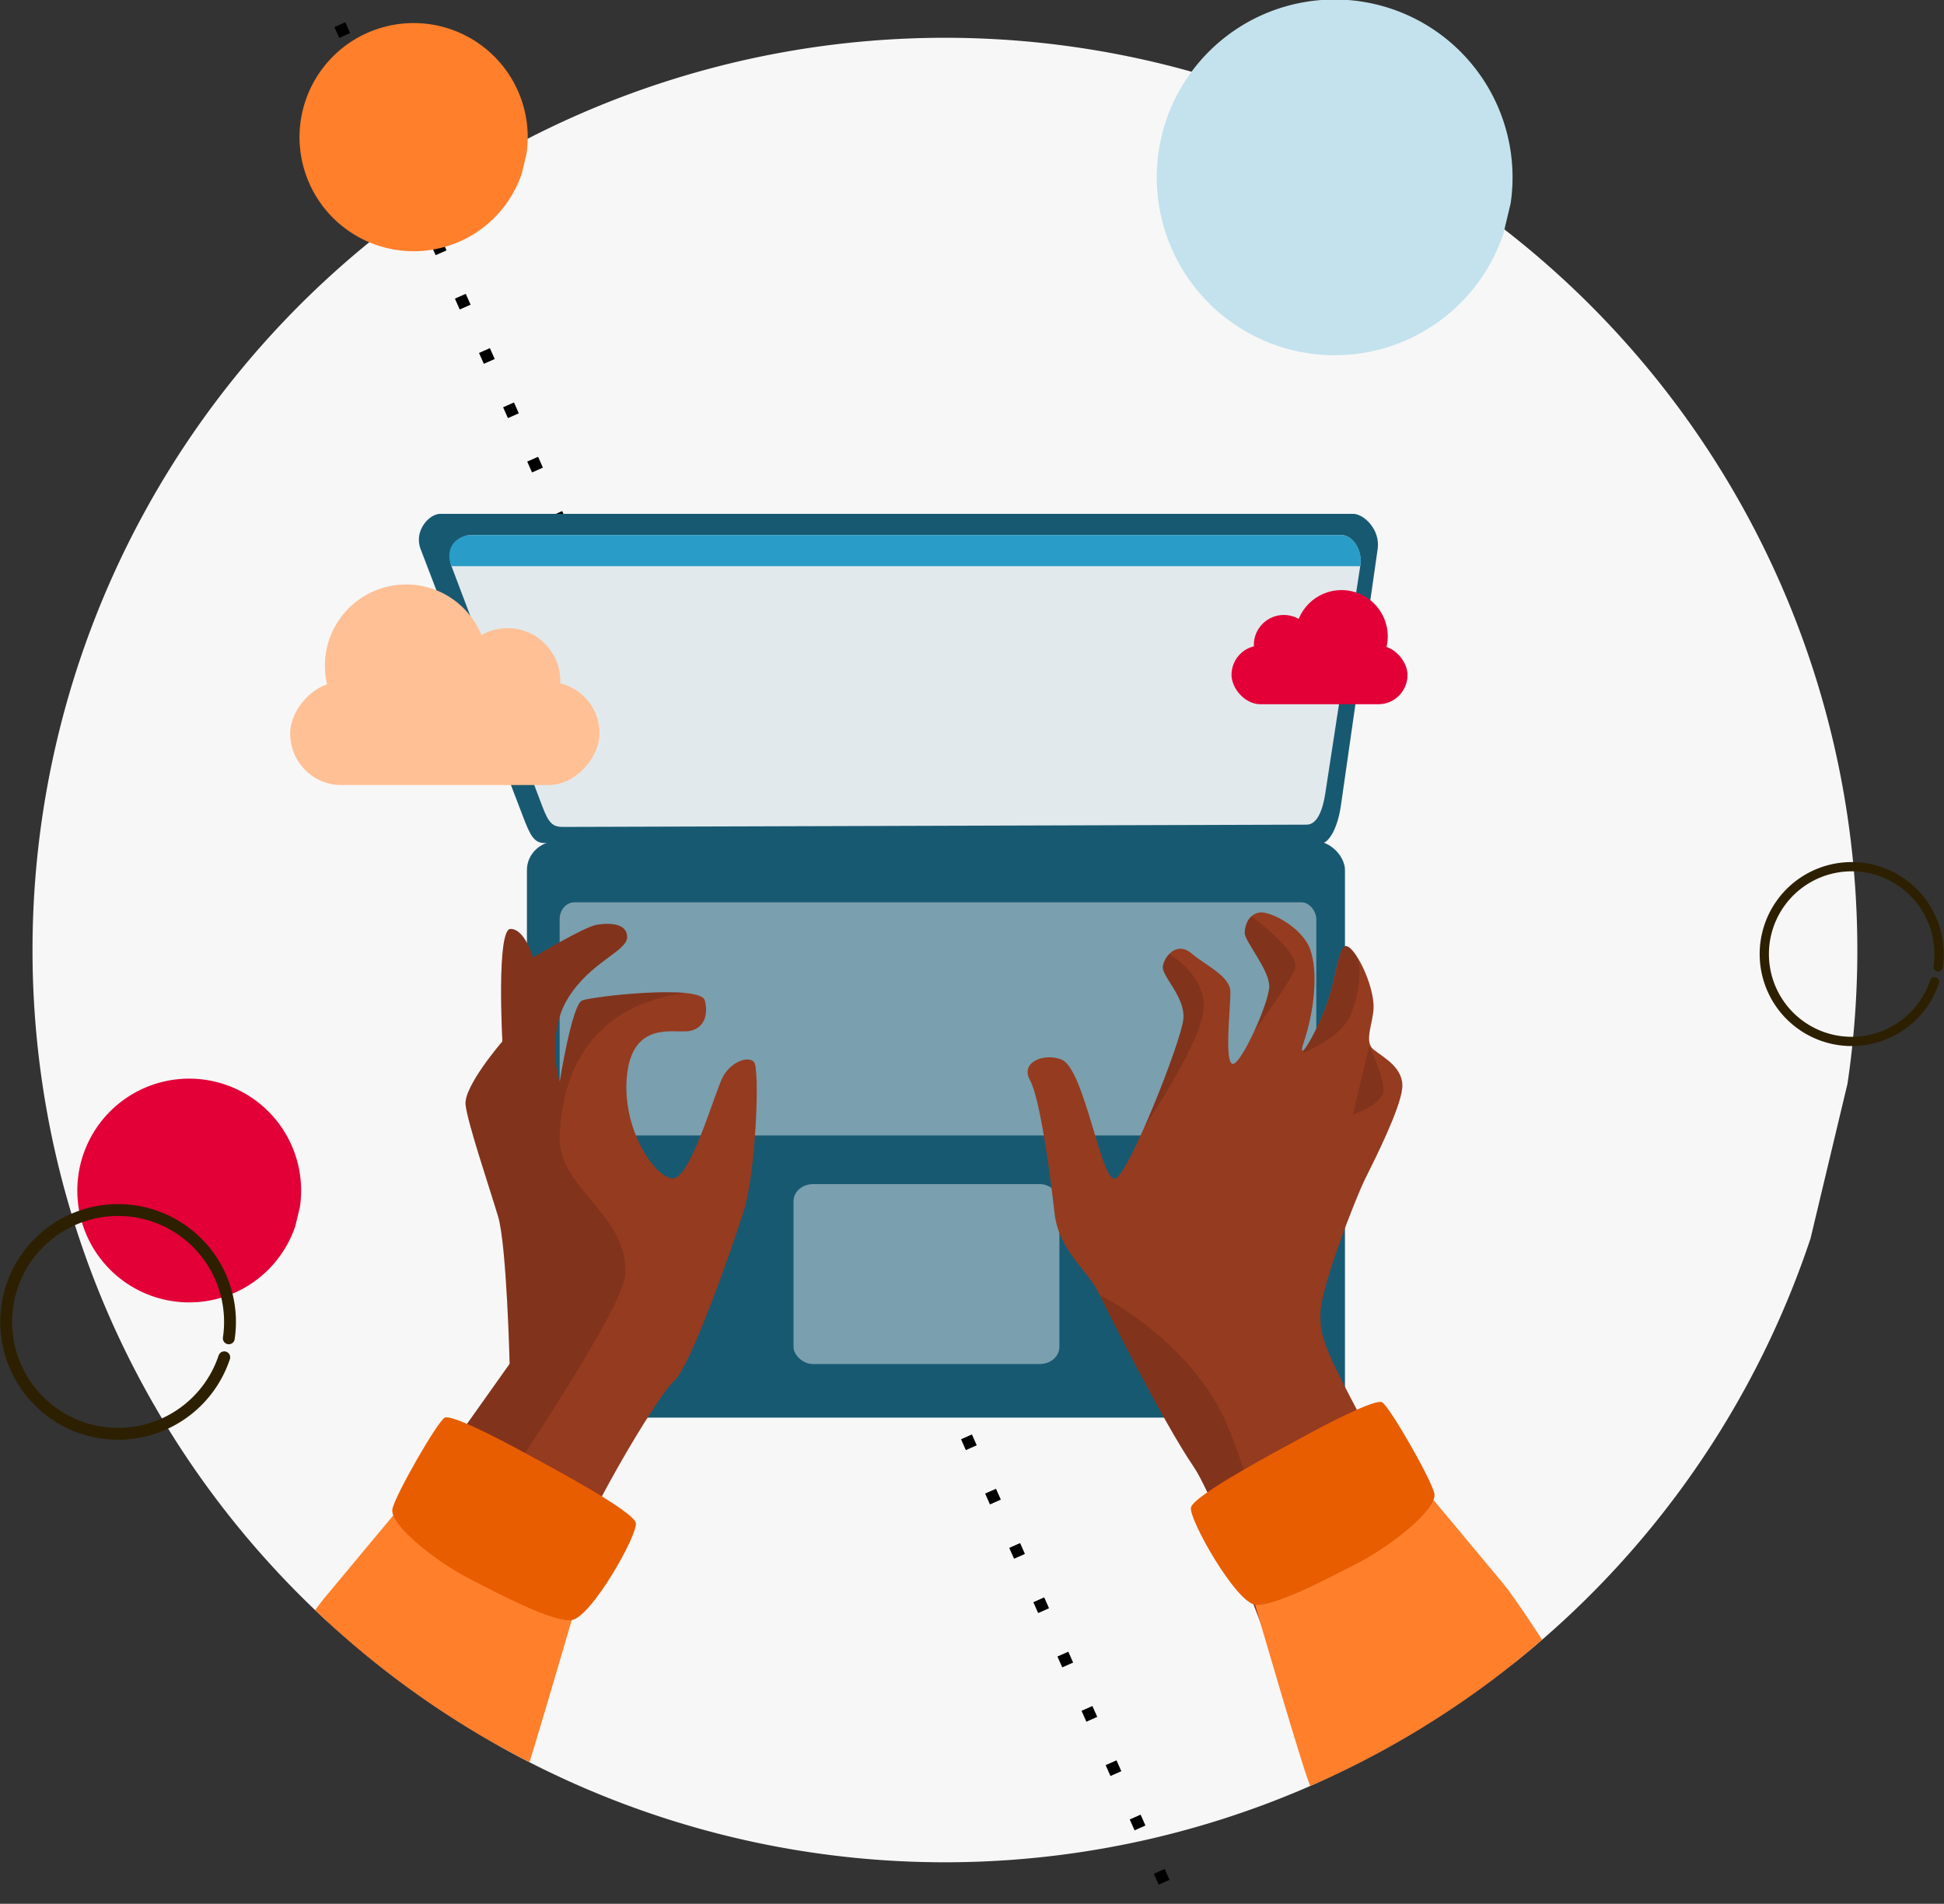 <?xml version="1.0" encoding="UTF-8" standalone="no"?>
<svg
   xmlns:dc="http://purl.org/dc/elements/1.1/"
   xmlns:cc="http://creativecommons.org/ns#"
   xmlns:rdf="http://www.w3.org/1999/02/22-rdf-syntax-ns#"
   xmlns:svg="http://www.w3.org/2000/svg"
   xmlns="http://www.w3.org/2000/svg"
   xmlns:sodipodi="http://sodipodi.sourceforge.net/DTD/sodipodi-0.dtd"
   xmlns:inkscape="http://www.inkscape.org/namespaces/inkscape"
   sodipodi:docname="moodle_coursavenir.svg"
   inkscape:version="1.0 (4035a4fb49, 2020-05-01)"
   id="svg1338"
   version="1.1"
   viewBox="0 0 197.126 193.085"
   height="193.085mm"
   width="197.126mm">
  <rect x="0" y="0" width="197.126" height="193.085" fill="#333333" stroke="none"/>
  <defs
     id="defs1332">
    <clipPath
       id="clipPath1215-7"
       clipPathUnits="userSpaceOnUse">
      <path
         inkscape:export-ydpi="90"
         inkscape:export-xdpi="90"
         d="M 547.611,124.607 A 119.243,119.243 0 0 1 401.753,201.561 119.243,119.243 0 0 1 318.506,59.202 119.243,119.243 0 0 1 457.095,-30.181 119.243,119.243 0 0 1 552.442,104.374"
         sodipodi:open="true"
         sodipodi:end="0.14707837"
         sodipodi:start="0.32175145"
         sodipodi:ry="119.24271"
         sodipodi:rx="119.24271"
         sodipodi:cy="86.899269"
         sodipodi:cx="434.48712"
         sodipodi:type="arc"
         id="path1217-0"
         style="opacity:1;vector-effect:none;fill:#f7f7f7;fill-opacity:1;stroke:none;stroke-width:2.336;stroke-linecap:round;stroke-linejoin:bevel;stroke-miterlimit:4;stroke-dasharray:none;stroke-dashoffset:0;stroke-opacity:1;paint-order:markers stroke fill"
         sodipodi:arc-type="arc" />
    </clipPath>
    <clipPath
       id="clipPath918-3"
       clipPathUnits="userSpaceOnUse">
      <path
         style="fill:#834f3f;fill-opacity:1;stroke-width:1.304;stroke-linecap:round;stroke-linejoin:bevel;stroke-dasharray:1.304, 2.608"
         d="m 305.405,239.259 39.688,-55.94 c 0,0 -0.378,-15.497 -1.512,-19.277 -1.134,-3.78 -3.979,-12.179 -4.247,-14.584 -0.267,-2.405 4.811,-8.285 4.811,-8.285 0,0 -0.802,-14.7 1.069,-14.7 1.871,0 2.94,3.742 2.94,3.742 0,0 6.682,-4.009 8.285,-4.276 1.604,-0.267 4.009,-0.267 4.009,1.604 0,1.871 -4.811,3.207 -7.751,8.018 -2.94,4.811 -1.069,10.958 -1.069,10.958 0,0 1.604,-10.156 2.94,-10.691 1.336,-0.535 15.502,-2.138 16.036,0 0.535,2.138 -0.267,3.742 -2.138,4.009 -1.871,0.267 -7.216,-1.336 -8.018,5.613 -0.802,6.949 3.474,13.363 5.88,13.631 2.405,0.267 5.613,-11.493 6.682,-13.363 1.069,-1.871 3.207,-2.673 4.009,-1.871 0.802,0.802 0.267,14.433 -1.336,19.511 -1.604,5.078 -6.949,20.312 -9.087,22.183 -2.138,1.871 -12.562,19.243 -14.433,26.46 -1.871,7.216 -10.958,26.46 -10.958,26.46 z"
         id="path920-1" />
    </clipPath>
    <clipPath
       id="clipPath955-8"
       clipPathUnits="userSpaceOnUse">
      <path
         style="fill:#834f3f;fill-opacity:1;stroke-width:1.304;stroke-linecap:round;stroke-linejoin:bevel;stroke-dasharray:1.304, 2.608"
         d="m 451.052,238.725 c 0,0 -12.562,-36.081 -16.571,-41.961 -4.009,-5.88 -11.225,-20.312 -12.562,-22.985 -1.336,-2.673 -5.078,-5.345 -5.613,-10.156 -0.535,-4.811 -1.871,-14.967 -3.207,-17.373 -1.336,-2.405 0.802,-5.345 2.94,-2.94 2.138,2.405 6.414,16.838 8.285,15.769 1.871,-1.069 8.553,-17.907 8.82,-20.847 0.267,-2.94 -2.94,-5.613 -2.673,-6.949 0.267,-1.336 1.871,-3.207 3.742,-1.604 1.871,1.604 5.078,2.94 5.078,5.078 0,2.138 -0.802,9.087 0.267,9.354 1.069,0.267 4.811,-8.018 4.811,-10.156 0,-2.138 -3.207,-5.88 -3.207,-6.949 0,-1.069 0.535,-2.405 1.871,-2.673 1.336,-0.267 5.613,1.871 6.682,4.811 1.069,2.94 0.535,8.018 -0.802,12.027 -1.336,4.009 2.673,-2.673 3.742,-7.484 1.069,-4.811 1.336,-5.88 2.673,-4.276 1.336,1.604 2.673,5.078 2.673,7.216 0,2.138 -1.336,4.544 0,5.613 1.336,1.069 4.009,2.405 3.742,5.078 -0.267,2.673 -3.474,9.087 -4.811,11.76 -1.336,2.673 -5.88,14.433 -5.88,17.64 0,3.207 0,4.009 9.087,20.58 9.087,16.571 28.063,40.625 28.063,40.625 z"
         id="path957-2" />
    </clipPath>
    <clipPath
       id="clipPath951-4"
       clipPathUnits="userSpaceOnUse">
      <path
         style="fill:#834f3f;fill-opacity:1;stroke-width:1.304;stroke-linecap:round;stroke-linejoin:bevel;stroke-dasharray:1.304, 2.608"
         d="m 451.052,238.725 c 0,0 -12.562,-36.081 -16.571,-41.961 -4.009,-5.88 -11.225,-20.312 -12.562,-22.985 -1.336,-2.673 -5.078,-5.345 -5.613,-10.156 -0.535,-4.811 -1.871,-14.967 -3.207,-17.373 -1.336,-2.405 0.802,-5.345 2.94,-2.94 2.138,2.405 6.414,16.838 8.285,15.769 1.871,-1.069 8.553,-17.907 8.82,-20.847 0.267,-2.94 -2.94,-5.613 -2.673,-6.949 0.267,-1.336 1.871,-3.207 3.742,-1.604 1.871,1.604 5.078,2.94 5.078,5.078 0,2.138 -0.802,9.087 0.267,9.354 1.069,0.267 4.811,-8.018 4.811,-10.156 0,-2.138 -3.207,-5.88 -3.207,-6.949 0,-1.069 0.535,-2.405 1.871,-2.673 1.336,-0.267 5.613,1.871 6.682,4.811 1.069,2.94 0.535,8.018 -0.802,12.027 -1.336,4.009 2.673,-2.673 3.742,-7.484 1.069,-4.811 1.336,-5.88 2.673,-4.276 1.336,1.604 2.673,5.078 2.673,7.216 0,2.138 -1.336,4.544 0,5.613 1.336,1.069 4.009,2.405 3.742,5.078 -0.267,2.673 -3.474,9.087 -4.811,11.76 -1.336,2.673 -5.88,14.433 -5.88,17.64 0,3.207 0,4.009 9.087,20.58 9.087,16.571 28.063,40.625 28.063,40.625 z"
         id="path953-4" />
    </clipPath>
    <clipPath
       id="clipPath947-1"
       clipPathUnits="userSpaceOnUse">
      <path
         style="fill:#834f3f;fill-opacity:1;stroke-width:1.304;stroke-linecap:round;stroke-linejoin:bevel;stroke-dasharray:1.304, 2.608"
         d="m 451.052,238.725 c 0,0 -12.562,-36.081 -16.571,-41.961 -4.009,-5.88 -11.225,-20.312 -12.562,-22.985 -1.336,-2.673 -5.078,-5.345 -5.613,-10.156 -0.535,-4.811 -1.871,-14.967 -3.207,-17.373 -1.336,-2.405 0.802,-5.345 2.94,-2.94 2.138,2.405 6.414,16.838 8.285,15.769 1.871,-1.069 8.553,-17.907 8.82,-20.847 0.267,-2.94 -2.94,-5.613 -2.673,-6.949 0.267,-1.336 1.871,-3.207 3.742,-1.604 1.871,1.604 5.078,2.94 5.078,5.078 0,2.138 -0.802,9.087 0.267,9.354 1.069,0.267 4.811,-8.018 4.811,-10.156 0,-2.138 -3.207,-5.88 -3.207,-6.949 0,-1.069 0.535,-2.405 1.871,-2.673 1.336,-0.267 5.613,1.871 6.682,4.811 1.069,2.94 0.535,8.018 -0.802,12.027 -1.336,4.009 2.673,-2.673 3.742,-7.484 1.069,-4.811 1.336,-5.88 2.673,-4.276 1.336,1.604 2.673,5.078 2.673,7.216 0,2.138 -1.336,4.544 0,5.613 1.336,1.069 4.009,2.405 3.742,5.078 -0.267,2.673 -3.474,9.087 -4.811,11.76 -1.336,2.673 -5.88,14.433 -5.88,17.64 0,3.207 0,4.009 9.087,20.58 9.087,16.571 28.063,40.625 28.063,40.625 z"
         id="path949-7" />
    </clipPath>
  </defs>
  <sodipodi:namedview
     inkscape:window-maximized="1"
     inkscape:window-y="-9"
     inkscape:window-x="-9"
     inkscape:window-height="1001"
     inkscape:window-width="1920"
     showgrid="false"
     inkscape:document-rotation="0"
     inkscape:current-layer="layer1"
     inkscape:document-units="mm"
     inkscape:cy="460.59846"
     inkscape:cx="417.82675"
     inkscape:zoom="0.35"
     inkscape:pageshadow="2"
     inkscape:pageopacity="0.0"
     borderopacity="1.0"
     bordercolor="#666666"
     pagecolor="#ffffff"
     id="base" />
  <g
     transform="translate(4.717,-26.3)"
     id="layer1"
     inkscape:groupmode="layer"
     inkscape:label="Calque 1">
    <g
       transform="matrix(2.595,0,0,2.595,317.989,-514.004)"
       id="g1267">
      <g
         id="g1271"
         transform="matrix(0.299,0,0,0.299,-125.284,199.858)">
        <path
           sodipodi:arc-type="arc"
           style="opacity:1;vector-effect:none;fill:#f7f7f7;fill-opacity:1;stroke:none;stroke-width:2.336;stroke-linecap:round;stroke-linejoin:bevel;stroke-miterlimit:4;stroke-dasharray:none;stroke-dashoffset:0;stroke-opacity:1;paint-order:markers stroke fill"
           id="path1635"
           sodipodi:type="arc"
           sodipodi:cx="126.59263"
           sodipodi:cy="152.11304"
           sodipodi:rx="119.24271"
           sodipodi:ry="119.24271"
           sodipodi:start="0.32175145"
           sodipodi:end="0.14707837"
           sodipodi:open="true"
           d="M 239.716,189.821 A 119.243,119.243 0 0 1 93.859,266.775 119.243,119.243 0 0 1 10.611,124.416 119.243,119.243 0 0 1 149.2,35.033 119.243,119.243 0 0 1 244.548,169.588"
           inkscape:export-xdpi="90"
           inkscape:export-ydpi="90" />
        <path
           style="fill:none;stroke:#000000;stroke-width:1.553;stroke-linecap:butt;stroke-linejoin:miter;stroke-miterlimit:4;stroke-dasharray:1.553, 6.214;stroke-dashoffset:0;stroke-opacity:1"
           d="M 47.514,31.154 156.426,276.646"
           id="path1712"
           inkscape:connector-curvature="0"
           inkscape:export-xdpi="90"
           inkscape:export-ydpi="90" />
        <path
           sodipodi:arc-type="arc"
           style="opacity:1;vector-effect:none;fill:#c3e2ed;fill-opacity:1;stroke:none;stroke-width:0.455;stroke-linecap:round;stroke-linejoin:bevel;stroke-miterlimit:4;stroke-dasharray:none;stroke-dashoffset:0;stroke-opacity:1;paint-order:markers stroke fill"
           id="path1635-6-6-1"
           sodipodi:type="arc"
           sodipodi:cx="177.52594"
           sodipodi:cy="51.116756"
           sodipodi:rx="23.248587"
           sodipodi:ry="23.248587"
           sodipodi:start="0.32175145"
           sodipodi:end="0.14707837"
           sodipodi:open="true"
           d="M 199.581,58.469 A 23.249,23.249 0 0 1 171.144,73.472 23.249,23.249 0 0 1 154.913,45.717 23.249,23.249 0 0 1 181.934,28.29 23.249,23.249 0 0 1 200.524,54.524"
           inkscape:export-xdpi="90"
           inkscape:export-ydpi="90" />
        <path
           sodipodi:arc-type="arc"
           style="opacity:1;vector-effect:none;fill:none;fill-opacity:1;stroke:#2d2000;stroke-width:1.209;stroke-linecap:round;stroke-linejoin:bevel;stroke-miterlimit:4;stroke-dasharray:none;stroke-dashoffset:0;stroke-opacity:1;paint-order:markers stroke fill"
           id="path1635-6-6-18-1"
           sodipodi:type="arc"
           sodipodi:cx="245.0936"
           sodipodi:cy="152.63963"
           sodipodi:rx="11.419444"
           sodipodi:ry="11.419444"
           sodipodi:start="0.32175145"
           sodipodi:end="0.14707837"
           sodipodi:open="true"
           d="m 255.927,156.251 a 11.419,11.419 0 0 1 -13.968,7.37 11.419,11.419 0 0 1 -7.972,-13.633 11.419,11.419 0 0 1 13.272,-8.56 11.419,11.419 0 0 1 9.131,12.886"
           inkscape:export-xdpi="90"
           inkscape:export-ydpi="90" />
        <path
           sodipodi:arc-type="arc"
           style="opacity:1;vector-effect:none;fill:#ff7f2a;fill-opacity:1;stroke:none;stroke-width:0.292;stroke-linecap:round;stroke-linejoin:bevel;stroke-miterlimit:4;stroke-dasharray:none;stroke-dashoffset:0;stroke-opacity:1;paint-order:markers stroke fill"
           id="path1635-6"
           sodipodi:type="arc"
           sodipodi:cx="57.157993"
           sodipodi:cy="45.858963"
           sodipodi:rx="14.911375"
           sodipodi:ry="14.911375"
           sodipodi:start="0.32175145"
           sodipodi:end="0.14707837"
           sodipodi:open="true"
           d="M 71.304,50.574 A 14.911,14.911 0 0 1 53.065,60.197 14.911,14.911 0 0 1 42.654,42.395 14.911,14.911 0 0 1 59.985,31.218 14.911,14.911 0 0 1 71.908,48.044"
           inkscape:export-xdpi="90"
           inkscape:export-ydpi="90" />
        <path
           sodipodi:arc-type="arc"
           style="opacity:1;vector-effect:none;fill:#e20037;fill-opacity:1;stroke:none;stroke-width:0.286;stroke-linecap:round;stroke-linejoin:bevel;stroke-miterlimit:4;stroke-dasharray:none;stroke-dashoffset:0;stroke-opacity:1;paint-order:markers stroke fill"
           id="path1635-6-6"
           sodipodi:type="arc"
           sodipodi:cx="27.830053"
           sodipodi:cy="183.54713"
           sodipodi:rx="14.624113"
           sodipodi:ry="14.624113"
           sodipodi:start="0.32175145"
           sodipodi:end="0.14707837"
           sodipodi:open="true"
           d="m 41.704,188.172 a 14.624,14.624 0 0 1 -17.888,9.438 14.624,14.624 0 0 1 -10.21,-17.459 14.624,14.624 0 0 1 16.997,-10.962 14.624,14.624 0 0 1 11.694,16.502"
           inkscape:export-xdpi="90"
           inkscape:export-ydpi="90" />
        <path
           sodipodi:arc-type="arc"
           style="opacity:1;vector-effect:none;fill:none;fill-opacity:1;stroke:#2d2000;stroke-width:1.549;stroke-linecap:round;stroke-linejoin:bevel;stroke-miterlimit:4;stroke-dasharray:none;stroke-dashoffset:0;stroke-opacity:1;paint-order:markers stroke fill"
           id="path1635-6-6-18"
           sodipodi:type="arc"
           sodipodi:cx="18.535498"
           sodipodi:cy="200.72411"
           sodipodi:rx="14.624113"
           sodipodi:ry="14.624113"
           sodipodi:start="0.32175145"
           sodipodi:end="0.14707837"
           sodipodi:open="true"
           d="M 32.409,205.349 A 14.624,14.624 0 0 1 14.521,214.786 14.624,14.624 0 0 1 4.311,197.327 14.624,14.624 0 0 1 21.308,186.365 14.624,14.624 0 0 1 33.002,202.867"
           inkscape:export-xdpi="90"
           inkscape:export-ydpi="90" />
      </g>
      <g
         id="g1311"
         transform="matrix(0.299,0,0,0.299,-125.284,199.858)">
        <g
           transform="translate(-307.894,65.214)"
           clip-path="url(#clipPath1215-7)"
           id="g1198">
          <g
             id="g1167">
            <rect
               rx="4.009"
               ry="3.79"
               y="72.646"
               x="379.858"
               height="75.37"
               width="106.908"
               id="rect851"
               style="fill:#185972;fill-opacity:1;stroke-width:1.304;stroke-linecap:round;stroke-linejoin:bevel;stroke-dasharray:1.304, 2.608" />
            <rect
               ry="2.229"
               rx="2.552"
               y="117.494"
               x="414.701"
               height="23.52"
               width="34.745"
               id="rect884"
               style="fill:#fefefe;fill-opacity:0.425;stroke-width:1.304;stroke-linecap:round;stroke-linejoin:bevel;stroke-dasharray:1.304, 2.608" />
            <rect
               style="fill:#ffffff;fill-opacity:0.425;stroke-width:2.504;stroke-linecap:round;stroke-linejoin:bevel;stroke-dasharray:2.504, 5.008"
               id="rect884-8"
               width="98.89"
               height="30.469"
               x="384.134"
               y="80.664"
               rx="1.919"
               ry="2.206" />
            <path
               sodipodi:nodetypes="sssssssss"
               d="m 368.512,29.883 h 119.316 c 1.414,0 3.575,2.073 3.214,4.591 l -4.811,33.58 c -0.361,2.518 -1.406,4.994 -2.82,4.992 L 382.143,72.914 c -1.414,-0.002 -1.911,-1.147 -2.82,-3.522 L 365.96,34.475 c -0.909,-2.376 1.138,-4.591 2.552,-4.591 z"
               style="fill:#185972;fill-opacity:1;stroke-width:1.411;stroke-linecap:round;stroke-linejoin:bevel;stroke-dasharray:1.411, 2.821"
               id="rect851-4" />
            <path
               id="rect851-4-2"
               style="fill:#fbfbfb;fill-opacity:0.885;stroke-width:1.293;stroke-linecap:round;stroke-linejoin:bevel;stroke-dasharray:1.293, 2.586"
               d="m 372.425,32.661 h 113.912 c 1.343,0 2.766,1.835 2.423,4.064 l -4.568,29.72 c -0.343,2.228 -1.081,4.059 -2.423,4.064 l -97.204,0.298 c -1.343,0.004 -1.873,-0.518 -2.677,-2.644 L 370.001,36.725 c -0.804,-2.126 1.081,-4.064 2.423,-4.064 z"
               sodipodi:nodetypes="sssssssss" />
            <path
               sodipodi:nodetypes="ssccs"
               d="m 372.425,32.661 h 113.912 c 1.343,0 2.839,1.865 2.423,4.064 H 370.001 c -1.068,-2.716 1.081,-4.064 2.423,-4.064 z"
               style="fill:#2a9cc8;fill-opacity:1;stroke-width:1.293;stroke-linecap:round;stroke-linejoin:bevel;stroke-dasharray:1.293, 2.586"
               id="rect851-4-2-2" />
          </g>
          <g
             id="g1042"
             transform="translate(32.506,-42.333)">
            <g
               id="g1025">
              <path
                 style="fill:#953b20;fill-opacity:1;stroke-width:1.304;stroke-linecap:round;stroke-linejoin:bevel;stroke-dasharray:1.304, 2.608"
                 d="m 305.405,239.259 39.688,-55.94 c 0,0 -0.378,-15.497 -1.512,-19.277 -1.134,-3.78 -3.979,-12.179 -4.247,-14.584 -0.267,-2.405 4.811,-8.285 4.811,-8.285 0,0 -0.802,-14.7 1.069,-14.7 1.871,0 2.94,3.742 2.94,3.742 0,0 6.682,-4.009 8.285,-4.276 1.604,-0.267 4.009,-0.267 4.009,1.604 0,1.871 -4.811,3.207 -7.751,8.018 -2.94,4.811 -1.069,10.958 -1.069,10.958 0,0 1.604,-10.156 2.94,-10.691 1.336,-0.535 15.502,-2.138 16.036,0 0.535,2.138 -0.267,3.742 -2.138,4.009 -1.871,0.267 -7.216,-1.336 -8.018,5.613 -0.802,6.949 3.474,13.363 5.88,13.631 2.405,0.267 5.613,-11.493 6.682,-13.363 1.069,-1.871 3.207,-2.673 4.009,-1.871 0.802,0.802 0.267,14.433 -1.336,19.511 -1.604,5.078 -6.949,20.312 -9.087,22.183 -2.138,1.871 -12.562,19.243 -14.433,26.46 -1.871,7.216 -10.958,26.46 -10.958,26.46 z"
                 id="path847" />
              <path
                 style="fill:#000000;fill-opacity:0.132;stroke-width:1.304;stroke-linecap:round;stroke-linejoin:bevel;stroke-dasharray:1.304, 2.608"
                 d="m 312.964,244.173 c 0,0 46.869,-64.634 47.247,-72.571 0.378,-7.938 -8.902,-11.193 -8.583,-18.135 0.945,-20.556 20.301,-18.718 20.301,-18.718 l -13.985,-17.198 -25.324,-0.378 -0.378,57.83 -28.348,42.711 -15.875,29.482 z"
                 id="path901"
                 clip-path="url(#clipPath918-3)"
                 sodipodi:nodetypes="cssccccccc" />
            </g>
            <g
               id="g1000">
              <path
                 style="fill:#ff7f2a;fill-opacity:1;stroke:none;stroke-width:0.773;stroke-linecap:round;stroke-linejoin:round;stroke-miterlimit:4;stroke-dasharray:none;stroke-dashoffset:0;stroke-opacity:1"
                 d="m 303.798,240.393 c 0,0 13.324,-21.923 17.009,-26.364 3.685,-4.441 9.449,-11.339 9.449,-11.339 0,0 5.481,4.914 9.355,7.182 3.874,2.268 13.607,6.898 13.607,6.898 0,0 -6.709,23.151 -7.276,23.812 -0.567,0.661 -42.144,-0.189 -42.144,-0.189 z"
                 id="path994"
                 sodipodi:nodetypes="cscscsc" />
              <path
                 style="fill:#e85d00;fill-opacity:1;stroke:none;stroke-width:0.773;stroke-linecap:round;stroke-linejoin:round;stroke-miterlimit:4;stroke-dasharray:none;stroke-dashoffset:0;stroke-opacity:1"
                 d="m 336.596,190.365 c -0.924,0.5 -6.344,9.899 -6.815,11.893 -0.492,2.085 5.87,6.981 9.746,8.986 3.875,2.005 11.101,5.848 13.64,5.58 2.539,-0.267 8.71,-11.171 8.419,-12.695 -0.306,-1.603 -11.552,-7.555 -14.492,-9.159 -2.94,-1.604 -9.574,-5.106 -10.498,-4.606 z"
                 id="path996"
                 sodipodi:nodetypes="zsssssz" />
            </g>
          </g>
          <g
             id="g1055"
             transform="translate(32.506,-42.333)">
            <g
               id="g1034">
              <path
                 style="fill:#953b20;fill-opacity:1;stroke-width:1.304;stroke-linecap:round;stroke-linejoin:bevel;stroke-dasharray:1.304, 2.608"
                 d="m 451.052,238.725 c 0,0 -12.562,-36.081 -16.571,-41.961 -4.009,-5.88 -11.225,-20.312 -12.562,-22.985 -1.336,-2.673 -5.078,-5.345 -5.613,-10.156 -0.535,-4.811 -1.871,-14.967 -3.207,-17.373 -1.336,-2.405 1.91,-3.593 4.121,-2.704 3.078,1.238 5.233,16.602 7.104,15.533 1.871,-1.069 8.553,-17.907 8.82,-20.847 0.267,-2.94 -2.94,-5.613 -2.673,-6.949 0.267,-1.336 1.871,-3.207 3.742,-1.604 1.871,1.604 5.078,2.94 5.078,5.078 0,2.138 -0.802,9.087 0.267,9.354 1.069,0.267 4.811,-8.018 4.811,-10.156 0,-2.138 -3.207,-5.88 -3.207,-6.949 0,-1.069 0.535,-2.405 1.871,-2.673 1.336,-0.267 5.613,1.871 6.682,4.811 1.069,2.94 0.535,8.018 -0.802,12.027 -1.336,4.009 2.673,-2.673 3.742,-7.484 1.069,-4.811 1.336,-5.88 2.673,-4.276 1.336,1.604 2.673,5.078 2.673,7.216 0,2.138 -1.336,4.544 0,5.613 1.336,1.069 4.009,2.405 3.742,5.078 -0.267,2.673 -3.474,9.087 -4.811,11.76 -1.336,2.673 -5.88,14.433 -5.88,17.64 0,3.207 0,4.009 9.087,20.58 9.087,16.571 28.063,40.625 28.063,40.625 z"
                 id="path849"
                 sodipodi:nodetypes="csssssssssssssssssssssssscc" />
              <g
                 id="g964">
                <path
                   clip-path="url(#clipPath955-8)"
                   id="path922"
                   d="m 429.759,128.89 c 0,0 6.048,2.646 6.048,7.749 0,5.103 -10.583,19.844 -10.583,19.844 z"
                   style="fill:#000000;fill-opacity:0.13;stroke-width:1.304;stroke-linecap:round;stroke-linejoin:bevel;stroke-dasharray:1.304, 2.608" />
                <path
                   clip-path="url(#clipPath951-4)"
                   id="path924"
                   d="m 440.153,123.409 c 0,0 8.504,5.859 7.56,8.315 -0.945,2.457 -7.56,11.15 -7.56,11.15 z"
                   style="fill:#000000;fill-opacity:0.13;stroke-width:1.304;stroke-linecap:round;stroke-linejoin:bevel;stroke-dasharray:1.304, 2.608" />
                <path
                   clip-path="url(#clipPath947-1)"
                   id="path926"
                   d="m 420.121,173.302 c 0,0 10.961,4.536 17.198,14.93 6.237,10.394 13.734,50.493 13.734,50.493 z"
                   style="fill:#000000;fill-opacity:0.13;stroke-width:1.304;stroke-linecap:round;stroke-linejoin:bevel;stroke-dasharray:1.304, 2.608" />
                <path
                   id="path928"
                   d="m 454.291,128.69 c 2.865,0.805 1.938,6.281 0.601,9.221 -1.336,2.94 -6.181,4.811 -6.181,4.811 0,0 2.028,-3.027 3.283,-6.598 1.192,-3.391 1.584,-7.634 2.296,-7.434 z"
                   style="fill:#000000;fill-opacity:0.13;stroke-width:1.304;stroke-linecap:round;stroke-linejoin:bevel;stroke-dasharray:1.304, 2.608"
                   sodipodi:nodetypes="sscss" />
                <path
                   id="path930"
                   d="m 457.432,141.786 -2.138,8.954 c 0,0 4.009,-1.336 4.009,-3.207 0,-1.871 -1.871,-5.746 -1.871,-5.746 z"
                   style="fill:#000000;fill-opacity:0.13;stroke-width:1.304;stroke-linecap:round;stroke-linejoin:bevel;stroke-dasharray:1.304, 2.608" />
              </g>
            </g>
            <g
               transform="matrix(-1,0,0,1,795.718,-2.018)"
               id="g1000-7">
              <path
                 sodipodi:nodetypes="cscscsc"
                 id="path994-1"
                 d="m 303.798,240.393 c 0,0 13.324,-21.923 17.009,-26.364 3.685,-4.441 9.449,-11.339 9.449,-11.339 0,0 5.481,4.914 9.355,7.182 3.874,2.268 13.607,6.898 13.607,6.898 0,0 -6.709,23.151 -7.276,23.812 -0.567,0.661 -42.144,-0.189 -42.144,-0.189 z"
                 style="fill:#ff7f2a;fill-opacity:1;stroke:none;stroke-width:0.773;stroke-linecap:round;stroke-linejoin:round;stroke-miterlimit:4;stroke-dasharray:none;stroke-dashoffset:0;stroke-opacity:1" />
              <path
                 sodipodi:nodetypes="zsssssz"
                 id="path996-4"
                 d="m 336.596,190.365 c -0.924,0.5 -6.344,9.899 -6.815,11.893 -0.492,2.085 5.87,6.981 9.746,8.986 3.875,2.005 11.101,5.848 13.64,5.58 2.539,-0.267 8.71,-11.171 8.419,-12.695 -0.306,-1.603 -11.552,-7.555 -14.492,-9.159 -2.94,-1.604 -9.574,-5.106 -10.498,-4.606 z"
                 style="fill:#e85d00;fill-opacity:1;stroke:none;stroke-width:0.773;stroke-linecap:round;stroke-linejoin:round;stroke-miterlimit:4;stroke-dasharray:none;stroke-dashoffset:0;stroke-opacity:1" />
            </g>
          </g>
        </g>
        <g
           style="fill:#e20037;fill-opacity:1"
           transform="matrix(0.441,0,0,0.441,-32.812,71.477)"
           id="g1066">
          <rect
             style="fill:#e20037;fill-opacity:1;stroke:none;stroke-width:0.773;stroke-linecap:round;stroke-linejoin:round;stroke-miterlimit:4;stroke-dasharray:none;stroke-dashoffset:0;stroke-opacity:1"
             id="rect1057"
             width="52.161"
             height="17.387"
             x="446.39"
             y="92.604"
             rx="8.6"
             ry="8.693" />
          <circle
             style="fill:#e20037;fill-opacity:1;stroke:none;stroke-width:0.637;stroke-linecap:round;stroke-linejoin:round;stroke-miterlimit:4;stroke-dasharray:none;stroke-dashoffset:0;stroke-opacity:1"
             id="path1059"
             cx="461.887"
             cy="92.415"
             r="8.882" />
          <circle
             style="fill:#e20037;fill-opacity:1;stroke:none;stroke-width:0.572;stroke-linecap:round;stroke-linejoin:round;stroke-miterlimit:4;stroke-dasharray:none;stroke-dashoffset:0;stroke-opacity:1"
             id="path1061"
             cx="478.99"
             cy="89.864"
             r="13.702" />
        </g>
        <g
           style="fill:#ffc095;fill-opacity:1"
           id="g1066-0"
           transform="matrix(-0.775,0,0,0.775,427.399,45.302)">
          <rect
             ry="8.693"
             rx="8.6"
             y="92.604"
             x="446.39"
             height="17.387"
             width="52.161"
             id="rect1057-8"
             style="fill:#ffc095;fill-opacity:1;stroke:none;stroke-width:0.773;stroke-linecap:round;stroke-linejoin:round;stroke-miterlimit:4;stroke-dasharray:none;stroke-dashoffset:0;stroke-opacity:1" />
          <circle
             r="8.882"
             cy="92.415"
             cx="461.887"
             id="path1059-0"
             style="fill:#ffc095;fill-opacity:1;stroke:none;stroke-width:0.637;stroke-linecap:round;stroke-linejoin:round;stroke-miterlimit:4;stroke-dasharray:none;stroke-dashoffset:0;stroke-opacity:1" />
          <circle
             r="13.702"
             cy="89.864"
             cx="478.99"
             id="path1061-2"
             style="fill:#ffc095;fill-opacity:1;stroke:none;stroke-width:0.572;stroke-linecap:round;stroke-linejoin:round;stroke-miterlimit:4;stroke-dasharray:none;stroke-dashoffset:0;stroke-opacity:1" />
        </g>
      </g>
    </g>
  </g>
</svg>
